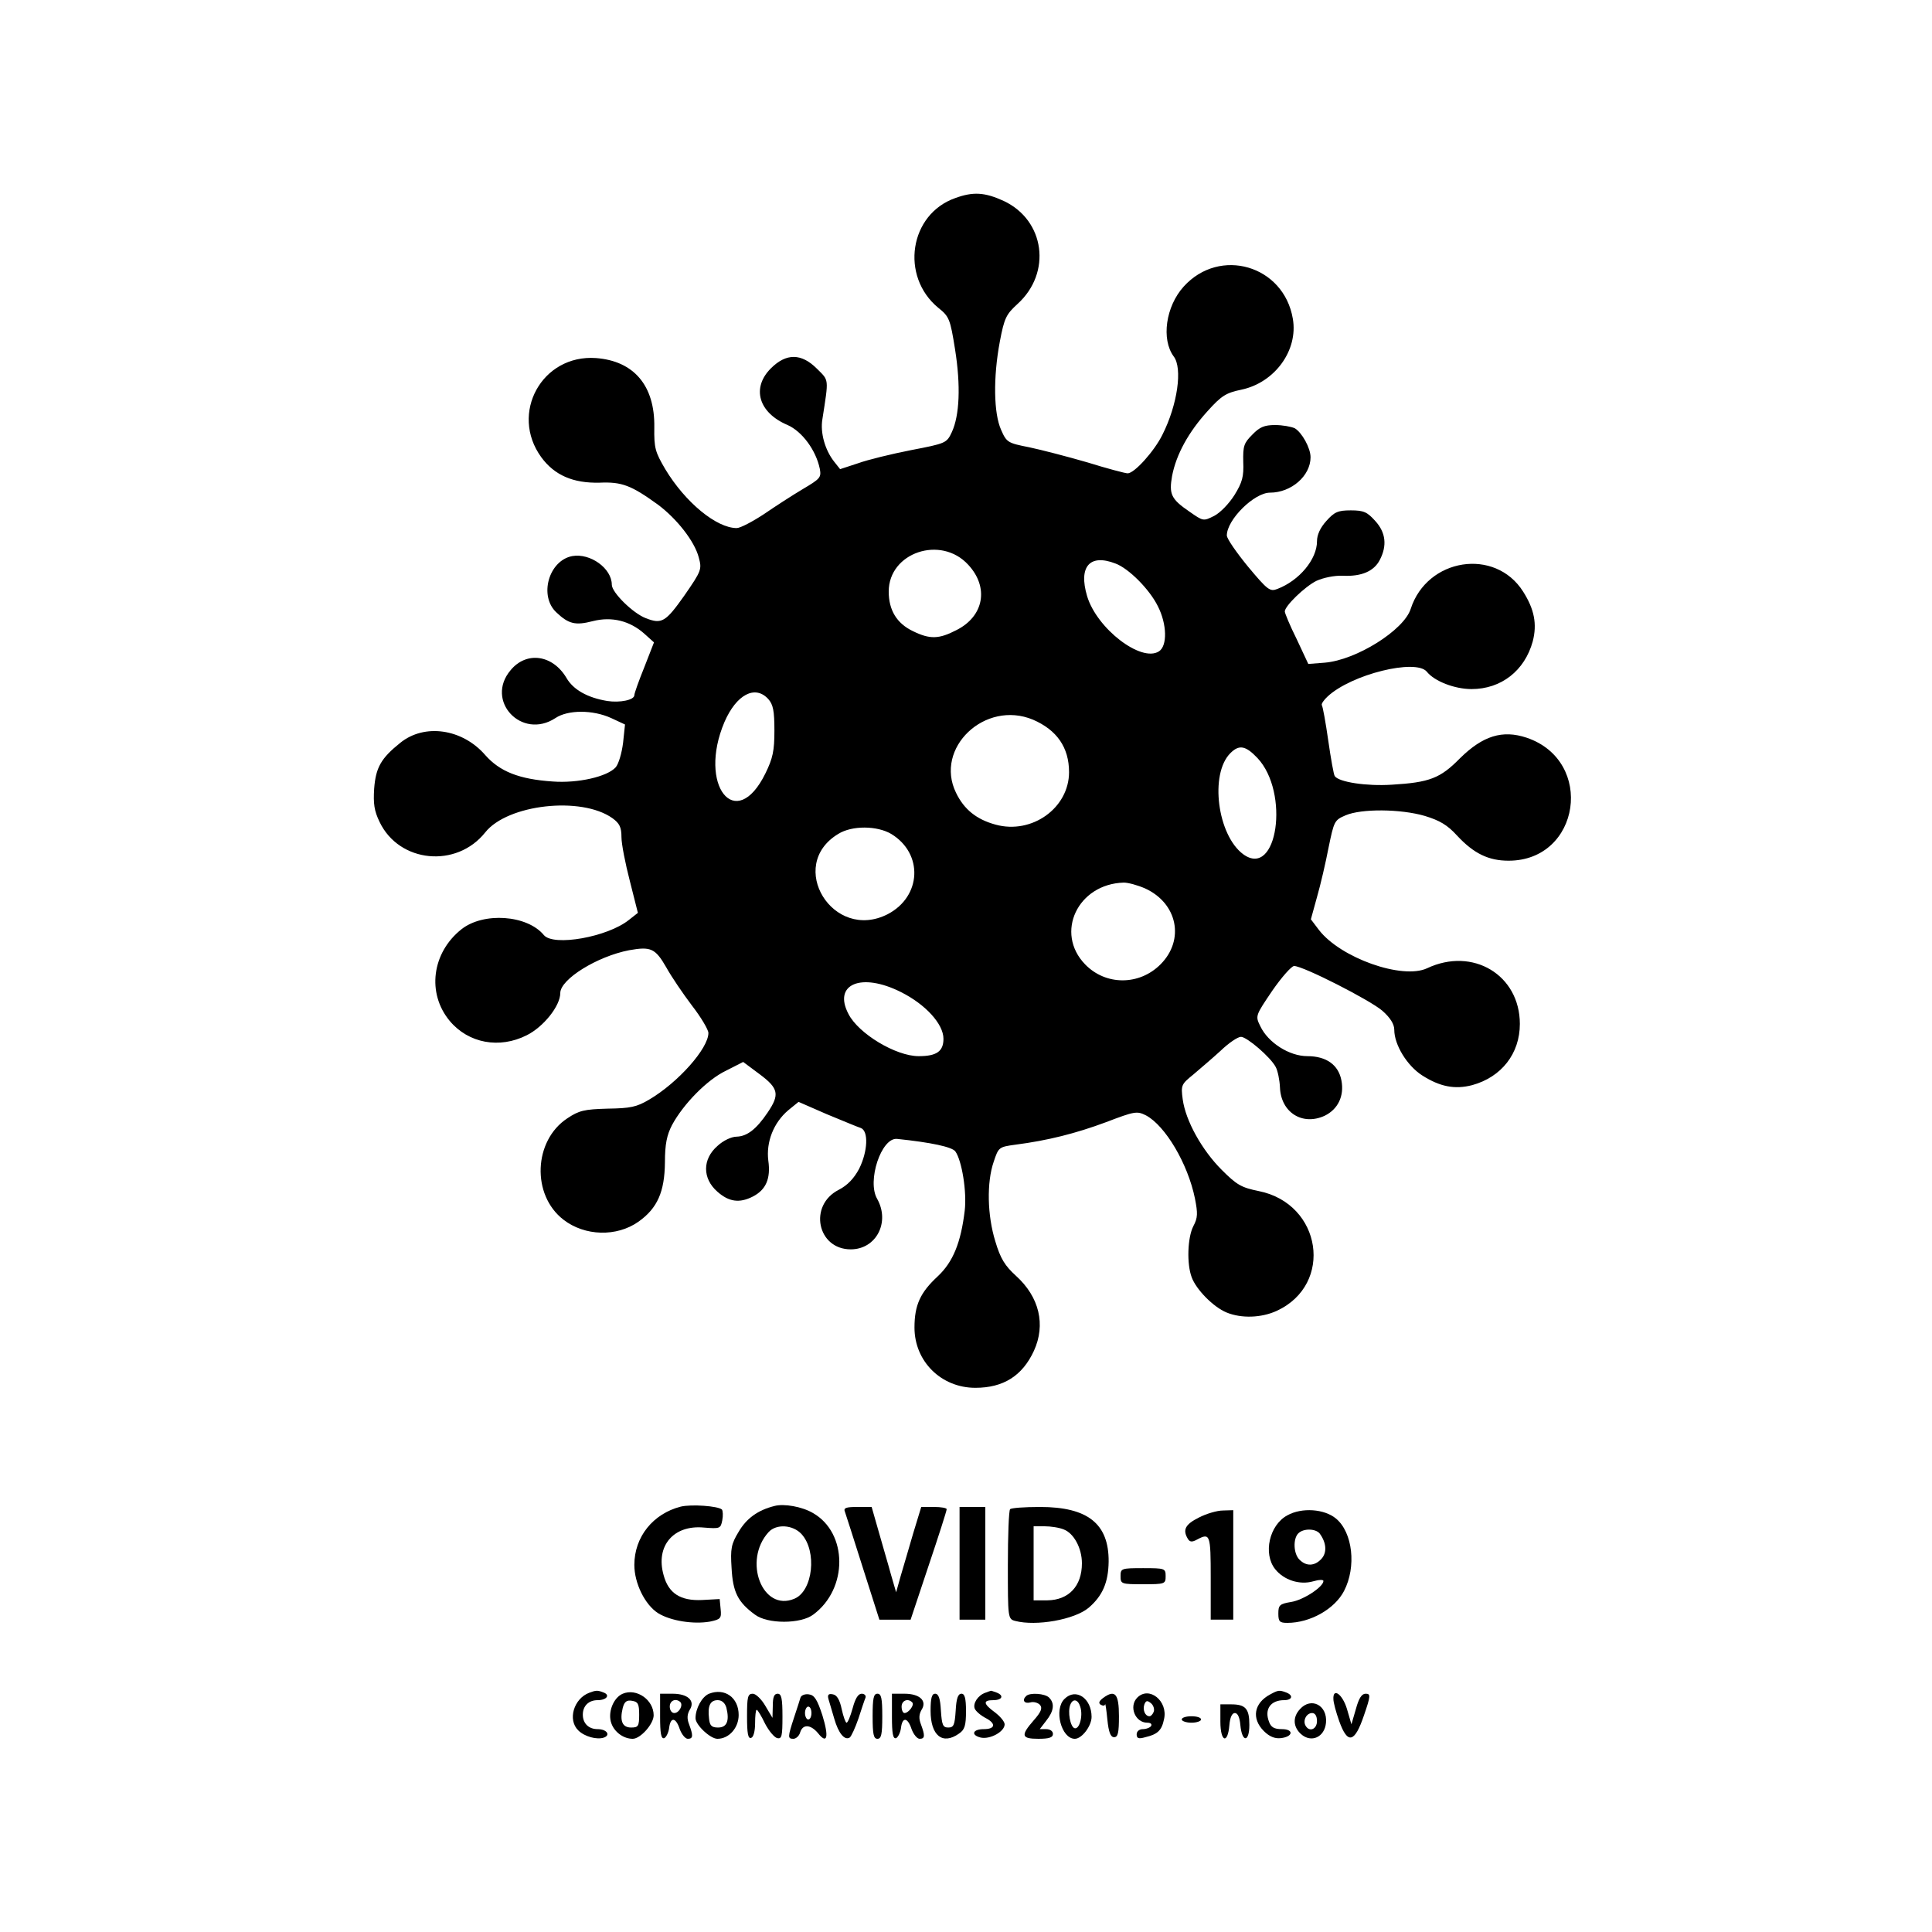 <?xml version="1.0" standalone="no"?>
<!DOCTYPE svg PUBLIC "-//W3C//DTD SVG 20010904//EN"
 "http://www.w3.org/TR/2001/REC-SVG-20010904/DTD/svg10.dtd">
<svg version="1.0" xmlns="http://www.w3.org/2000/svg"
 width="600pt" height="600pt" viewBox="0 0 600 600"
 preserveAspectRatio="xMidYMid meet">

<g transform="translate(0,600) scale(0.1,-0.1)"
fill="#000000" stroke="none">
<path d="M2967 5385 c-143 -50 -172 -243 -53 -341 34 -27 37 -35 52 -129 18
-113 14 -205 -10 -257 -16 -34 -18 -35 -127 -56 -61 -12 -135 -30 -165 -41
l-55 -18 -19 24 c-28 36 -43 89 -36 131 20 129 21 119 -17 157 -48 48 -95 49
-143 1 -61 -61 -38 -138 52 -176 45 -20 88 -78 100 -136 5 -27 1 -31 -53 -63
-32 -19 -86 -54 -121 -78 -35 -23 -73 -43 -84 -43 -63 0 -160 80 -222 183 -31
53 -35 65 -34 130 2 129 -63 206 -181 215 -168 12 -269 -172 -170 -308 41 -56
99 -81 181 -79 69 3 98 -8 181 -68 59 -44 114 -114 127 -164 10 -37 9 -41 -45
-119 -58 -82 -70 -89 -119 -70 -40 15 -106 80 -106 104 0 51 -67 99 -123 89
-73 -14 -104 -124 -49 -175 38 -36 59 -41 113 -27 59 15 115 1 160 -39 l30
-27 -30 -77 c-17 -42 -31 -81 -31 -87 0 -15 -45 -24 -84 -18 -61 10 -106 35
-127 72 -43 72 -124 83 -173 24 -81 -95 34 -218 139 -149 39 26 116 26 173 0
l43 -20 -6 -57 c-4 -32 -14 -66 -23 -76 -26 -29 -117 -50 -196 -44 -104 7
-164 31 -209 82 -71 82 -189 99 -264 38 -60 -48 -76 -77 -81 -142 -3 -47 0
-69 17 -104 61 -127 239 -144 328 -32 69 87 298 113 395 44 22 -16 28 -28 28
-59 0 -21 12 -82 26 -136 l25 -99 -28 -22 c-66 -53 -234 -83 -264 -47 -52 63
-188 72 -256 18 -92 -73 -108 -199 -36 -285 58 -69 154 -87 239 -44 52 26 104
91 104 131 0 43 115 114 214 133 67 12 81 6 115 -53 16 -29 52 -82 80 -119 28
-36 51 -75 51 -85 0 -48 -94 -154 -184 -207 -39 -23 -58 -27 -129 -28 -73 -2
-89 -6 -125 -30 -105 -69 -112 -238 -12 -315 66 -51 165 -54 233 -6 59 42 81
93 82 184 0 57 6 85 22 116 35 65 109 141 168 169 l53 27 51 -38 c59 -44 63
-63 25 -119 -35 -52 -64 -74 -96 -75 -16 0 -42 -12 -60 -29 -47 -41 -47 -101
0 -142 36 -32 69 -36 110 -15 41 21 56 56 48 112 -7 57 16 117 62 156 l32 26
87 -38 c49 -20 96 -40 106 -43 25 -9 22 -73 -5 -127 -16 -30 -36 -51 -63 -65
-95 -48 -67 -185 37 -185 79 0 123 84 82 157 -32 55 13 191 62 186 106 -11
171 -25 181 -39 20 -28 36 -125 29 -184 -12 -99 -36 -159 -84 -204 -54 -50
-72 -89 -72 -159 0 -105 83 -187 189 -187 87 0 146 37 182 115 37 81 17 167
-56 233 -34 31 -48 53 -64 107 -25 81 -27 183 -5 247 15 45 16 46 67 53 101
13 188 35 282 70 89 34 96 35 124 21 60 -32 130 -150 152 -258 9 -46 9 -60 -5
-86 -18 -35 -21 -117 -5 -159 14 -38 67 -92 108 -109 46 -19 108 -17 156 5
178 82 140 333 -56 372 -54 11 -68 19 -115 66 -61 61 -112 152 -121 219 -6 44
-4 47 33 77 21 18 60 51 85 74 25 24 53 43 63 43 18 0 92 -63 108 -94 6 -11
12 -40 13 -63 3 -78 70 -120 139 -88 41 20 61 61 52 109 -9 49 -47 76 -106 76
-56 0 -122 42 -146 93 -16 32 -15 33 37 110 29 42 60 77 68 77 28 0 236 -106
274 -139 25 -22 37 -42 37 -59 0 -47 40 -112 87 -142 55 -35 101 -44 155 -30
91 25 148 98 148 190 0 152 -146 240 -288 173 -77 -36 -269 32 -336 119 l-25
33 19 69 c11 38 27 107 36 154 17 82 18 85 53 100 49 21 171 20 246 -2 46 -14
70 -28 100 -61 52 -56 98 -78 160 -78 223 0 269 310 56 382 -75 25 -136 6
-207 -64 -61 -62 -94 -75 -212 -82 -78 -5 -165 8 -177 27 -3 4 -12 54 -20 110
-8 56 -17 106 -20 110 -2 4 6 16 18 27 74 69 274 118 308 77 24 -30 87 -54
139 -54 92 0 165 57 190 148 14 54 5 100 -30 155 -87 137 -298 104 -349 -54
-21 -66 -169 -159 -267 -167 l-51 -4 -36 77 c-21 42 -37 81 -37 86 0 17 62 77
98 95 22 10 56 17 82 16 58 -3 97 14 115 49 23 44 19 85 -14 121 -25 28 -36
33 -76 33 -40 0 -51 -5 -76 -33 -19 -21 -29 -43 -29 -63 0 -56 -55 -122 -123
-148 -23 -9 -30 -4 -91 69 -36 44 -66 87 -66 97 0 49 85 133 134 133 66 0 126
52 126 110 0 29 -27 77 -49 90 -11 5 -38 10 -61 10 -33 0 -48 -6 -71 -30 -26
-26 -29 -35 -28 -84 2 -46 -3 -64 -27 -103 -17 -27 -44 -55 -63 -65 -34 -17
-34 -17 -77 13 -57 39 -64 54 -54 111 13 67 51 136 110 201 44 49 58 57 106
67 103 22 176 122 159 220 -28 166 -227 224 -339 100 -56 -62 -70 -164 -31
-217 28 -36 12 -150 -35 -243 -25 -51 -87 -120 -108 -120 -7 0 -64 15 -125 34
-62 18 -143 39 -181 47 -66 13 -70 15 -87 54 -23 51 -25 162 -4 274 14 74 20
85 55 117 107 97 85 260 -43 320 -59 27 -95 29 -150 9z m40 -1139 c65 -70 49
-160 -37 -203 -54 -28 -82 -29 -135 -3 -50 24 -75 65 -75 123 0 121 162 176
247 83z m457 4 c41 -15 106 -80 132 -133 28 -55 30 -123 3 -140 -55 -35 -193
71 -223 172 -27 91 8 132 88 101z m-1078 -421 c15 -17 19 -36 19 -98 0 -63 -5
-86 -28 -133 -92 -187 -211 -37 -127 160 37 85 95 116 136 71z m822 -64 c74
-32 112 -86 112 -163 0 -111 -115 -194 -228 -163 -59 16 -98 47 -123 99 -68
139 90 289 239 227z m697 -119 c101 -107 62 -376 -44 -299 -80 59 -105 249
-40 314 27 27 47 24 84 -15z m-1137 -236 c100 -61 94 -194 -11 -249 -170 -87
-316 151 -154 249 43 27 121 26 165 0z m788 -169 c101 -46 124 -160 48 -236
-66 -66 -170 -66 -234 0 -95 98 -23 250 120 254 14 0 43 -8 66 -18z m-758
-322 c76 -38 132 -99 132 -145 0 -39 -21 -54 -77 -54 -71 0 -187 70 -218 131
-49 93 40 130 163 68z"/>
<path d="M2114 1321 c-86 -22 -144 -94 -144 -181 0 -57 33 -124 74 -150 39
-24 110 -35 161 -26 33 7 36 10 33 39 l-3 31 -55 -3 c-67 -3 -104 21 -119 77
-26 91 31 157 125 148 50 -4 52 -3 57 22 3 15 2 30 -1 34 -12 11 -95 17 -128
9z"/>
<path d="M2405 1323 c-52 -13 -87 -39 -111 -80 -23 -38 -26 -52 -22 -113 4
-74 19 -105 72 -144 39 -30 143 -30 182 0 108 80 107 253 -1 315 -34 20 -90
30 -120 22z m84 -87 c49 -53 36 -177 -22 -201 -99 -42 -161 118 -80 207 24 26
75 23 102 -6z"/>
<path d="M2624 1305 c3 -8 28 -87 56 -175 l51 -160 49 0 48 0 56 168 c31 92
56 170 56 175 0 4 -18 7 -39 7 l-40 0 -25 -82 c-13 -46 -31 -105 -39 -133
l-14 -50 -16 55 c-8 30 -26 90 -38 133 l-22 77 -45 0 c-35 0 -43 -3 -38 -15z"/>
<path d="M2980 1145 l0 -175 40 0 40 0 0 175 0 175 -40 0 -40 0 0 -175z"/>
<path d="M3137 1313 c-4 -3 -7 -82 -7 -174 0 -164 0 -167 23 -173 65 -17 184
4 228 41 43 37 61 78 62 143 1 118 -65 170 -213 170 -48 0 -90 -3 -93 -7z
m167 -63 c31 -12 56 -58 56 -105 0 -71 -41 -114 -107 -115 l-43 0 0 115 0 115
34 0 c19 0 46 -4 60 -10z"/>
<path d="M3723 1287 c-42 -21 -51 -38 -34 -66 6 -10 13 -11 29 -2 40 21 42 16
42 -119 l0 -130 35 0 35 0 0 170 0 170 -32 -1 c-18 0 -52 -10 -75 -22z"/>
<path d="M3998 1294 c-56 -30 -76 -119 -38 -167 27 -34 76 -50 118 -38 17 5
32 6 32 1 0 -18 -62 -59 -100 -65 -36 -6 -40 -10 -40 -36 0 -25 4 -29 28 -29
71 0 147 43 176 99 39 75 27 182 -25 225 -36 30 -106 35 -151 10z m100 -56
c21 -28 24 -59 6 -79 -21 -23 -47 -24 -68 -3 -19 18 -21 65 -4 82 16 16 53 15
66 0z"/>
<path d="M3480 1105 c0 -24 2 -25 70 -25 68 0 70 1 70 25 0 24 -2 25 -70 25
-68 0 -70 -1 -70 -25z"/>
<path d="M1830 743 c-48 -18 -68 -84 -34 -117 19 -19 58 -30 80 -22 21 8 8 26
-20 26 -28 0 -46 18 -46 45 0 27 18 45 46 45 28 0 40 16 18 24 -18 7 -23 7
-44 -1z"/>
<path d="M1934 740 c-29 -12 -48 -59 -35 -93 10 -27 38 -47 66 -47 24 0 65 46
65 73 0 48 -53 85 -96 67z m51 -65 c0 -36 -3 -40 -25 -40 -27 0 -36 20 -26 61
5 19 12 25 29 22 18 -3 22 -9 22 -43z"/>
<path d="M2202 740 c-22 -9 -42 -46 -42 -76 0 -21 46 -64 68 -64 36 0 66 34
66 74 0 54 -43 85 -92 66z m54 -44 c10 -41 1 -61 -26 -61 -20 0 -26 6 -28 28
-5 40 4 57 27 57 13 0 23 -9 27 -24z"/>
<path d="M3060 743 c-23 -8 -39 -33 -33 -49 3 -8 19 -22 35 -30 32 -17 29 -34
-7 -34 -34 0 -41 -18 -10 -26 29 -7 75 18 75 41 0 8 -13 24 -30 37 -37 27 -38
38 -5 38 28 0 34 15 9 24 -9 3 -16 6 -17 5 -1 0 -9 -3 -17 -6z"/>
<path d="M3945 738 c-51 -27 -59 -75 -20 -114 17 -17 34 -24 52 -22 39 4 42
28 4 28 -24 0 -34 6 -40 23 -15 39 5 67 47 67 25 0 30 15 6 24 -21 8 -25 7
-49 -6z"/>
<path d="M2050 669 c0 -52 3 -70 13 -67 6 3 13 17 15 31 4 36 21 34 33 -3 6
-16 17 -30 25 -30 17 0 17 10 4 45 -7 18 -6 31 2 45 18 28 -6 50 -53 50 l-39
0 0 -71z m63 45 c9 -10 -4 -34 -19 -34 -8 0 -14 9 -14 20 0 19 19 27 33 14z"/>
<path d="M2320 669 c0 -52 3 -70 13 -66 7 2 12 21 12 45 0 23 2 42 5 42 3 0
15 -20 26 -43 12 -23 29 -43 38 -45 14 -3 16 7 16 67 0 56 -3 71 -15 71 -11 0
-15 -11 -15 -37 l-1 -38 -22 37 c-12 21 -30 38 -39 38 -16 0 -18 -10 -18 -71z"/>
<path d="M2486 728 c-2 -7 -11 -35 -20 -62 -20 -61 -20 -66 -2 -66 8 0 18 9
21 20 8 26 32 25 55 -2 29 -37 35 -13 14 55 -16 49 -25 63 -42 65 -12 2 -24
-3 -26 -10z m34 -48 c0 -11 -4 -20 -10 -20 -5 0 -10 9 -10 20 0 11 5 20 10 20
6 0 10 -9 10 -20z"/>
<path d="M2573 723 c3 -10 11 -37 18 -61 13 -45 32 -68 48 -58 5 4 17 30 27
59 9 28 19 58 22 65 2 6 -3 12 -12 12 -11 0 -20 -15 -28 -45 -7 -25 -15 -45
-19 -45 -3 0 -10 19 -15 42 -6 29 -15 44 -27 46 -14 3 -18 -1 -14 -15z"/>
<path d="M2710 670 c0 -56 3 -70 15 -70 12 0 15 14 15 70 0 56 -3 70 -15 70
-12 0 -15 -14 -15 -70z"/>
<path d="M2770 669 c0 -52 3 -70 13 -67 6 3 13 17 15 31 4 36 21 34 33 -3 6
-16 17 -30 25 -30 17 0 17 10 4 45 -7 18 -6 31 2 45 18 28 -6 50 -53 50 l-39
0 0 -71z m63 44 c8 -7 -11 -33 -24 -33 -5 0 -9 9 -9 20 0 19 20 27 33 13z"/>
<path d="M2890 687 c0 -77 37 -107 88 -71 18 12 22 25 22 70 0 40 -4 54 -14
54 -11 0 -16 -15 -18 -52 -3 -45 -6 -53 -23 -53 -17 0 -20 8 -23 53 -2 37 -7
52 -18 52 -10 0 -14 -13 -14 -53z"/>
<path d="M3187 733 c-14 -13 -6 -25 13 -20 10 3 24 -1 30 -8 8 -10 3 -22 -20
-48 -41 -47 -38 -57 15 -57 33 0 45 4 45 15 0 9 -9 15 -21 15 l-20 0 20 26
c24 30 27 54 9 72 -13 13 -60 16 -71 5z"/>
<path d="M3306 724 c-34 -33 -10 -124 32 -124 22 0 52 40 52 68 0 58 -49 91
-84 56z m49 -25 c9 -28 -3 -71 -18 -66 -13 4 -22 51 -13 73 8 20 24 17 31 -7z"/>
<path d="M3426 727 c-13 -10 -15 -16 -8 -21 7 -4 13 -4 14 1 1 4 4 -17 7 -47
4 -40 10 -55 21 -55 12 0 15 14 15 65 0 70 -12 84 -49 57z"/>
<path d="M3532 728 c-27 -27 -7 -78 31 -78 10 0 15 -4 12 -10 -3 -5 -15 -10
-26 -10 -11 0 -19 -7 -19 -16 0 -13 6 -15 27 -9 38 9 51 21 58 56 13 56 -46
104 -83 67z m51 -44 c-3 -8 -9 -14 -13 -14 -14 0 -22 20 -16 37 5 12 9 13 21
3 7 -6 11 -18 8 -26z"/>
<path d="M4141 723 c0 -10 8 -40 18 -68 26 -73 48 -68 77 18 21 61 21 67 5 67
-12 0 -21 -14 -30 -47 l-14 -48 -14 48 c-14 46 -44 67 -42 30z"/>
<path d="M3790 653 c0 -63 23 -71 28 -10 2 23 8 37 17 37 9 0 15 -14 17 -37 5
-55 28 -55 28 0 0 51 -12 64 -57 64 l-33 0 0 -54z"/>
<path d="M4037 692 c-23 -25 -21 -55 3 -77 32 -29 74 -10 78 35 5 54 -46 81
-81 42z m53 -37 c0 -25 -23 -35 -35 -15 -10 16 2 40 20 40 9 0 15 -9 15 -25z"/>
<path d="M3670 660 c0 -5 14 -10 30 -10 17 0 30 5 30 10 0 6 -13 10 -30 10
-16 0 -30 -4 -30 -10z"/>
</g>
</svg>
